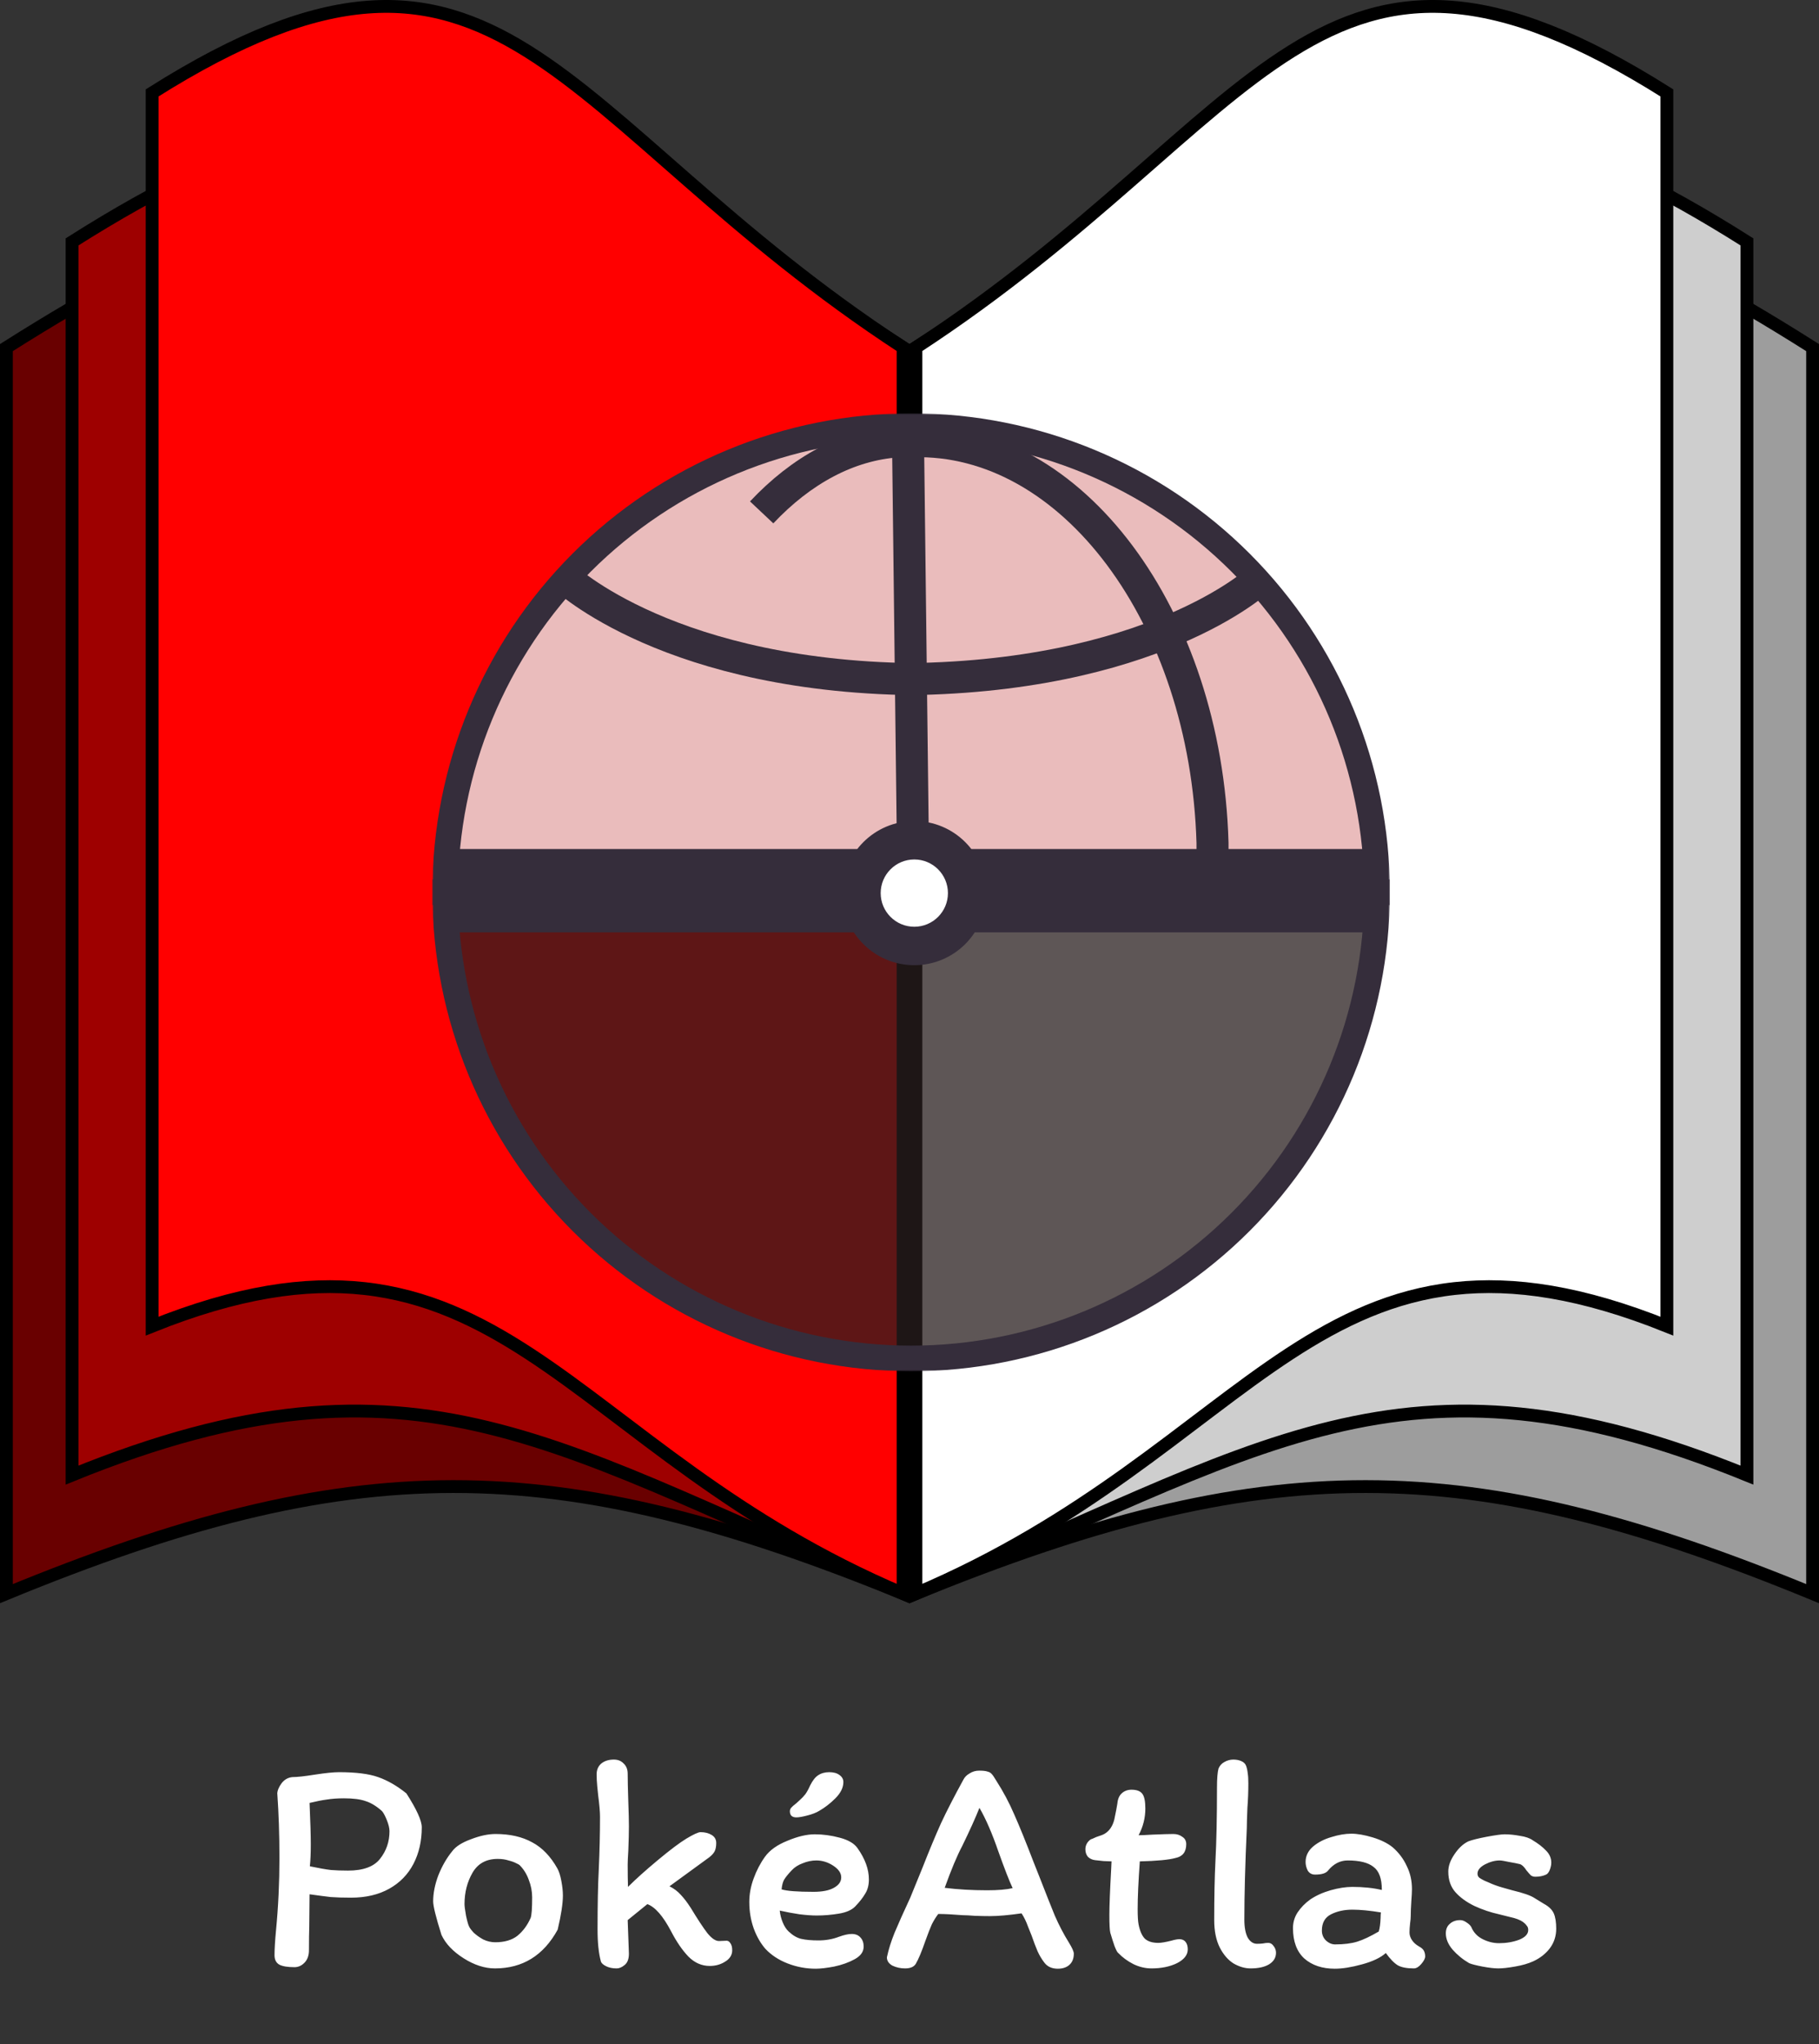 <svg width="568" height="638" viewBox="0 0 568 638" fill="none" xmlns="http://www.w3.org/2000/svg">
<rect x="0" y="0" width="568" height="638" fill="#333333" stroke="none"/>
<path d="M142.955 55.993C185.411 56.027 227.731 73.417 282 108.486V497.413C227.421 475.125 184.429 463.96 141.505 463.99C98.589 464.019 55.925 475.239 2 497.407V108.496C57.538 73.287 100.493 55.96 142.955 55.993Z" fill="#690000" stroke="black" stroke-width="4"/>
<path d="M22.5 75.499C77.878 40.445 115.578 31.369 152.782 39.449C171.572 43.529 190.364 52.011 211.364 63.965C232.144 75.794 254.956 90.943 282 108.482V497.401C255.326 486.328 232.74 475.866 212.057 466.941C190.715 457.732 171.471 450.197 152.226 445.545C114.237 436.364 76.458 438.466 22.5 460.413V75.499Z" fill="#9E0000" stroke="black" stroke-width="4"/>
<path d="M114.827 2.222C133.345 0.819 148.954 6.145 164.648 15.94C180.425 25.788 196.143 40.051 214.944 56.468C233.488 72.659 254.902 90.818 282 108.479V497.393C255.6 486.206 234.6 472.936 216.333 459.884C206.873 453.124 198.163 446.435 189.784 440.104C181.42 433.782 173.387 427.818 165.351 422.565C149.262 412.051 133.051 404.321 113.81 402.184C95.214 400.118 73.982 403.295 47.5 413.92V29C74.967 11.656 96.443 3.614 114.827 2.222Z" fill="#FF0000" stroke="black" stroke-width="4"/>
<path d="M425.045 55.993C382.589 56.027 340.269 73.417 286 108.486V497.413C340.579 475.125 383.571 463.96 426.495 463.99C469.411 464.019 512.075 475.239 566 497.407V108.496C510.462 73.287 467.507 55.96 425.045 55.993Z" fill="#9D9D9D" stroke="black" stroke-width="4"/>
<path d="M545.5 75.499C490.122 40.445 452.422 31.369 415.218 39.449C396.428 43.529 377.636 52.011 356.636 63.965C335.856 75.794 313.044 90.943 286 108.482V497.401C312.674 486.328 335.26 475.866 355.943 466.941C377.285 457.732 396.529 450.197 415.774 445.545C453.763 436.364 491.542 438.466 545.5 460.413V75.499Z" fill="#CECECE" stroke="black" stroke-width="4"/>
<path d="M453.173 2.222C434.655 0.819 419.046 6.145 403.352 15.94C387.575 25.788 371.857 40.051 353.056 56.468C334.512 72.659 313.098 90.818 286 108.479V497.393C312.4 486.206 333.4 472.936 351.667 459.884C361.127 453.124 369.837 446.435 378.216 440.104C386.58 433.782 394.613 427.818 402.649 422.565C418.738 412.051 434.949 404.321 454.19 402.184C472.786 400.118 494.018 403.295 520.5 413.92V29C493.033 11.656 471.557 3.614 453.173 2.222Z" fill="white" stroke="black" stroke-width="4"/>
<mask id="path-7-outside-1_6_98" maskUnits="userSpaceOnUse" x="135" y="129" width="299" height="154" fill="black">
<rect fill="white" x="135" y="129" width="299" height="154"/>
<path d="M430 278.5C430 239.911 414.671 202.903 387.384 175.616C360.097 148.329 323.089 133 284.5 133C245.911 133 208.903 148.329 181.616 175.616C154.329 202.902 139 239.911 139 278.5L284.5 278.5H430Z"/>
</mask>
<path d="M430 278.5C430 239.911 414.671 202.903 387.384 175.616C360.097 148.329 323.089 133 284.5 133C245.911 133 208.903 148.329 181.616 175.616C154.329 202.902 139 239.911 139 278.5L284.5 278.5H430Z" fill="#EABCBC"/>
<path d="M430 278.5C430 239.911 414.671 202.903 387.384 175.616C360.097 148.329 323.089 133 284.5 133C245.911 133 208.903 148.329 181.616 175.616C154.329 202.902 139 239.911 139 278.5L284.5 278.5H430Z" stroke="#352D3B" stroke-width="8" mask="url(#path-7-outside-1_6_98)"/>
<mask id="path-8-outside-2_6_98" maskUnits="userSpaceOnUse" x="135" y="274" width="299" height="154" fill="black">
<rect fill="white" x="135" y="274" width="299" height="154"/>
<path d="M430 278.5C430 317.089 414.671 354.097 387.384 381.384C360.097 408.671 323.089 424 284.5 424C245.911 424 208.903 408.671 181.616 381.384C154.329 354.098 139 317.089 139 278.5L284.5 278.5H430Z"/>
</mask>
<path d="M430 278.5C430 317.089 414.671 354.097 387.384 381.384C360.097 408.671 323.089 424 284.5 424C245.911 424 208.903 408.671 181.616 381.384C154.329 354.098 139 317.089 139 278.5L284.5 278.5H430Z" fill="#281E1E" fill-opacity="0.75"/>
<path d="M430 278.5C430 317.089 414.671 354.097 387.384 381.384C360.097 408.671 323.089 424 284.5 424C245.911 424 208.903 408.671 181.616 381.384C154.329 354.098 139 317.089 139 278.5L284.5 278.5H430Z" stroke="#352D3B" stroke-width="8" mask="url(#path-8-outside-2_6_98)"/>
<path d="M393 181C393 181 359.694 212 280 212" stroke="#352D3B" stroke-width="10"/>
<path d="M176 180C176 180 209.306 212 289 212" stroke="#352D3B" stroke-width="10"/>
<line x1="283.5" y1="134.196" x2="285" y2="259.199" stroke="#352D3B" stroke-width="10"/>
<path d="M284.975 137.724C334.66 136.294 376.585 192.399 378.618 263.037C378.524 296.103 381.799 274.168 332.114 275.598" stroke="#352D3B" stroke-width="10"/>
<path d="M280.414 137.685C264.82 138.738 250.197 146.78 237.839 159.927C250.181 146.83 264.796 138.801 280.412 137.752L280.414 137.685Z" fill="#352D3B" stroke="#352D3B" stroke-width="10"/>
<rect x="139.5" y="265.5" width="290" height="25" fill="#352D3B" stroke="#352D3B"/>
<circle cx="285.5" cy="278.759" r="22" fill="#352D3B" stroke="#352D3B"/>
<circle cx="285.5" cy="278.759" r="11" fill="white" stroke="#352D3B"/>
<path d="M109.624 592.304C107.128 592.304 105.016 592.24 103.288 592.112C101.624 591.92 99.416 591.632 96.664 591.248L96.568 601.328C96.504 603.056 96.472 605.52 96.472 608.72C96.472 610.384 95.992 611.696 95.032 612.656C94.136 613.552 93.112 614 91.96 614C89.848 614 88.28 613.744 87.256 613.232C86.232 612.656 85.72 611.664 85.72 610.256C85.72 608.4 85.88 605.776 86.2 602.384C86.904 595.088 87.256 587.6 87.256 579.92C87.256 572.752 87.032 566 86.584 559.664C86.648 558.768 87.096 557.744 87.928 556.592C88.824 555.44 89.944 554.8 91.288 554.672C92.76 554.672 95.096 554.416 98.296 553.904C101.624 553.392 104.152 553.136 105.88 553.136C111.128 553.136 115.192 553.648 118.072 554.672C121.016 555.696 123.96 557.392 126.904 559.76C130.104 564.752 131.704 568.272 131.704 570.32C131.704 574.608 130.84 578.416 129.112 581.744C127.384 585.072 124.856 587.664 121.528 589.52C118.2 591.376 114.232 592.304 109.624 592.304ZM107.416 561.296C105.368 561.296 103.576 561.424 102.04 561.68C100.568 561.872 98.776 562.224 96.664 562.736C96.92 568.624 97.048 572.912 97.048 575.6C97.048 578.352 96.952 580.656 96.76 582.512C99.512 583.088 101.688 583.472 103.288 583.664C104.888 583.792 106.68 583.856 108.664 583.856C113.4 583.856 116.728 582.64 118.648 580.208C120.632 577.712 121.624 574.832 121.624 571.568C121.624 570.608 121.336 569.424 120.76 568.016C120.184 566.608 119.672 565.68 119.224 565.232C117.496 563.696 115.8 562.672 114.136 562.16C112.536 561.584 110.296 561.296 107.416 561.296ZM174.042 583.184C174.554 584.08 174.97 585.392 175.29 587.12C175.61 588.784 175.77 590.288 175.77 591.632C175.77 594.128 175.226 597.68 174.138 602.288C169.722 610.352 163.194 614.384 154.554 614.384C151.354 614.384 148.09 613.328 144.762 611.216C141.434 609.104 139.13 606.672 137.85 603.92C136.122 598.416 135.258 594.928 135.258 593.456C135.258 590.896 135.802 588.176 136.89 585.296C138.042 582.416 139.482 579.92 141.21 577.808C142.298 576.336 144.25 575.088 147.066 574.064C149.882 572.976 152.442 572.432 154.746 572.432C159.226 572.432 163.034 573.296 166.17 575.024C169.306 576.688 171.93 579.408 174.042 583.184ZM165.69 598.64C166.01 597.808 166.17 595.664 166.17 592.208C166.17 590.352 165.818 588.528 165.114 586.736C164.474 584.944 163.514 583.408 162.234 582.128C162.106 582 161.754 581.808 161.178 581.552C160.602 581.232 159.802 580.944 158.778 580.688C157.818 580.368 156.698 580.208 155.418 580.208C151.834 580.208 149.21 581.648 147.546 584.528C145.882 587.408 145.049 590.672 145.049 594.32C145.049 594.96 145.21 596.176 145.53 597.968C145.914 599.76 146.234 600.88 146.49 601.328C146.682 601.776 147.162 602.416 147.93 603.248C148.762 604.016 149.754 604.72 150.906 605.36C152.122 605.936 153.37 606.224 154.65 606.224C157.53 606.224 159.834 605.552 161.562 604.208C163.29 602.8 164.666 600.944 165.69 598.64ZM192.543 614.384C191.263 614.384 190.175 614.16 189.279 613.712C188.383 613.264 187.839 612.784 187.647 612.272C186.943 609.712 186.591 606.352 186.591 602.192C186.591 594.512 186.719 588.272 186.975 583.472C187.231 577.776 187.359 572.304 187.359 567.056C187.359 565.52 187.167 563.28 186.783 560.336C186.719 559.824 186.623 558.896 186.495 557.552C186.367 556.208 186.303 554.96 186.303 553.808C186.303 552.4 186.783 551.28 187.743 550.448C188.767 549.616 190.079 549.2 191.679 549.2C192.959 549.2 193.983 549.616 194.751 550.448C195.583 551.216 195.999 552.272 195.999 553.616C195.999 555.664 196.063 558.544 196.191 562.256C196.319 565.712 196.383 568.304 196.383 570.032C196.383 571.952 196.319 574.512 196.191 577.712C196.063 579.632 195.999 581.04 195.999 581.936C195.999 584.752 196.031 587.088 196.095 588.944C198.463 586.576 201.567 583.792 205.406 580.592C209.247 577.392 212.223 575.152 214.335 573.872C216.575 572.528 218.047 571.856 218.751 571.856C220.095 571.856 221.247 572.144 222.207 572.72C223.167 573.296 223.647 574.128 223.647 575.216C223.647 576.304 223.487 577.168 223.167 577.808C222.847 578.448 222.271 579.088 221.439 579.728L209.055 588.752C210.463 589.456 211.647 590.352 212.607 591.44C213.631 592.528 214.655 593.872 215.679 595.472C217.855 599.056 219.583 601.68 220.863 603.344C222.207 605.008 223.423 605.84 224.511 605.84L226.911 605.744C227.359 605.744 227.743 606 228.062 606.512C228.447 607.024 228.639 607.76 228.639 608.72C228.639 610.192 227.903 611.376 226.431 612.272C225.023 613.168 223.423 613.616 221.631 613.616C219.135 613.616 216.927 612.656 215.007 610.736C213.087 608.752 211.263 606.096 209.535 602.768C207.039 598.032 204.575 595.216 202.143 594.32L195.999 599.312L196.383 609.776C196.383 611.44 195.935 612.624 195.039 613.328C194.207 614.032 193.375 614.384 192.543 614.384ZM258.936 553.136C260.28 553.136 261.336 553.424 262.104 554C262.936 554.576 263.352 555.312 263.352 556.208C263.352 557.936 262.52 559.632 260.856 561.296C259.256 562.896 257.56 564.208 255.768 565.232C254.808 565.808 253.56 566.288 252.024 566.672C250.552 567.056 249.432 567.248 248.664 567.248C247.32 567.248 246.648 566.608 246.648 565.328C246.648 564.944 246.776 564.592 247.032 564.272C247.288 563.952 247.832 563.472 248.664 562.832C248.92 562.576 249.304 562.224 249.816 561.776C250.392 561.264 250.936 560.688 251.448 560.048C251.96 559.344 252.472 558.416 252.984 557.264C253.752 555.728 254.584 554.672 255.48 554.096C256.44 553.456 257.592 553.136 258.936 553.136ZM233.976 593.648C233.976 591.216 234.424 588.784 235.32 586.352C236.216 583.856 237.4 581.584 238.872 579.536C240.344 577.488 242.68 575.824 245.88 574.544C249.08 573.2 251.928 572.528 254.424 572.528C256.984 572.528 259.576 572.88 262.2 573.584C264.888 574.288 266.744 575.376 267.768 576.848C270.136 580.176 271.32 583.44 271.32 586.64C271.32 588.368 270.936 589.84 270.168 591.056C269.464 592.272 268.44 593.584 267.096 594.992C266.008 596.144 264.28 596.912 261.912 597.296C259.608 597.68 257.304 597.872 255 597.872C253.528 597.872 251.736 597.744 249.624 597.488C247.512 597.168 245.464 596.784 243.48 596.336C243.608 597.616 243.928 598.864 244.44 600.08C244.952 601.296 245.56 602.224 246.264 602.864C247.544 604.08 248.856 604.848 250.2 605.168C251.608 605.488 253.4 605.648 255.576 605.648C257.88 605.648 260.024 605.264 262.008 604.496C263.608 603.92 264.92 603.632 265.944 603.632C267.16 603.632 268.088 604.016 268.728 604.784C269.368 605.488 269.688 606.416 269.688 607.568C269.688 609.168 268.76 610.48 266.904 611.504C265.048 612.528 262.904 613.296 260.472 613.808C258.104 614.256 256.184 614.48 254.712 614.48C251.704 614.48 248.792 613.936 245.976 612.848C243.16 611.76 240.824 610.224 238.968 608.24C237.432 606.448 236.216 604.304 235.32 601.808C234.424 599.248 233.976 596.528 233.976 593.648ZM254.904 580.688C253.496 580.688 252.088 580.976 250.68 581.552C249.272 582.064 248.12 582.8 247.224 583.76C246.072 584.976 245.272 585.968 244.824 586.736C244.44 587.44 244.184 588.432 244.056 589.712C245.656 590.224 248.984 590.48 254.04 590.48C256.792 590.48 258.904 590.064 260.376 589.232C261.912 588.4 262.68 587.312 262.68 585.968C262.68 584.624 261.848 583.408 260.184 582.32C258.52 581.232 256.76 580.688 254.904 580.688ZM326.094 612.56C325.262 611.472 324.558 610.288 323.982 609.008C323.406 607.664 322.798 606.064 322.158 604.208C322.03 603.888 321.646 602.928 321.006 601.328C320.43 599.728 319.758 598.352 318.99 597.2C314.958 597.776 311.662 598.064 309.102 598.064C307.694 598.064 306.126 598.032 304.398 597.968C302.734 597.84 301.486 597.776 300.654 597.776C297.454 597.52 294.894 597.392 292.974 597.392C292.206 598.416 291.534 599.504 290.958 600.656C290.446 601.808 289.774 603.536 288.942 605.84C287.79 609.168 286.798 611.536 285.966 612.944C285.39 613.904 284.27 614.384 282.606 614.384C281.198 614.384 279.886 614.096 278.67 613.52C277.518 612.88 276.942 612.016 276.942 610.928C277.454 608.496 278.254 605.936 279.342 603.248C280.494 600.496 282.126 596.848 284.238 592.304L288.078 582.896C290.19 577.52 292.11 572.912 293.838 569.072C295.63 565.232 297.966 560.688 300.846 555.44C301.23 554.672 301.87 554.032 302.766 553.52C303.662 552.944 304.654 552.656 305.742 552.656C306.958 552.656 307.822 552.752 308.334 552.944C308.91 553.072 309.358 553.328 309.678 553.712C309.998 554.032 310.478 554.736 311.118 555.824C313.294 559.216 315.15 562.704 316.686 566.288C318.286 569.872 320.302 574.832 322.734 581.168L324.75 586.256C326.542 590.864 328.078 594.736 329.358 597.872C330.702 600.944 332.174 603.76 333.774 606.32C334.798 607.984 335.31 609.136 335.31 609.776C335.31 611.312 334.83 612.496 333.87 613.328C332.974 614.096 331.79 614.48 330.318 614.48C328.462 614.48 327.054 613.84 326.094 612.56ZM316.206 589.328C315.182 587.152 313.71 583.376 311.79 578C309.806 572.24 307.822 567.664 305.838 564.272C304.622 567.344 302.83 571.312 300.462 576.176C298.862 579.184 297.038 583.536 294.99 589.232C299.086 589.744 303.502 590 308.238 590C311.63 590 314.286 589.776 316.206 589.328ZM341.901 580.592C341.005 580.464 340.269 580.112 339.693 579.536C339.181 578.896 338.925 578.128 338.925 577.232C338.925 576.08 339.373 575.12 340.269 574.352C340.461 574.16 340.781 574 341.229 573.872C341.677 573.68 342.029 573.52 342.285 573.392C343.693 572.944 344.589 572.592 344.973 572.336C346.445 571.44 347.437 569.968 347.949 567.92C348.461 565.488 348.781 563.824 348.909 562.928C349.037 561.52 349.485 560.464 350.253 559.76C351.085 558.992 352.109 558.608 353.325 558.608C354.925 558.608 356.045 559.024 356.685 559.856C357.325 560.688 357.645 562.224 357.645 564.464C357.645 567.408 356.941 570.192 355.533 572.816C356.429 572.816 357.901 572.752 359.949 572.624C363.021 572.496 365.165 572.432 366.381 572.432C367.469 572.432 368.397 572.72 369.165 573.296C369.997 573.808 370.413 574.576 370.413 575.6C370.413 578.032 369.293 579.472 367.053 579.92C365.005 580.496 361.293 580.848 355.917 580.976C355.469 587.248 355.245 592.208 355.245 595.856C355.245 598.096 355.341 599.696 355.533 600.656C355.917 602.64 356.557 604.112 357.453 605.072C358.413 605.968 359.821 606.416 361.677 606.416C362.573 606.416 363.917 606.192 365.709 605.744C366.797 605.424 367.661 605.264 368.301 605.264C369.133 605.264 369.773 605.552 370.221 606.128C370.669 606.704 370.893 607.472 370.893 608.432C370.893 610.16 369.773 611.6 367.533 612.752C365.293 613.84 362.637 614.384 359.565 614.384C357.645 614.384 355.757 613.936 353.901 613.04C352.045 612.08 350.477 610.928 349.197 609.584C348.941 609.456 348.557 608.752 348.045 607.472C347.597 606.192 347.149 604.784 346.701 603.248C346.509 602.48 346.413 600.624 346.413 597.68C346.413 594.864 346.605 590 346.989 583.088L347.085 580.976C346.637 580.976 345.805 580.944 344.589 580.88C343.373 580.752 342.477 580.656 341.901 580.592ZM388.559 599.12C388.559 601.552 388.911 603.44 389.615 604.784C390.383 606.064 391.343 606.704 392.495 606.704C393.135 606.704 393.743 606.672 394.319 606.608C394.895 606.48 395.471 606.416 396.047 606.416C396.687 606.416 397.231 606.736 397.679 607.376C398.191 608.016 398.447 608.72 398.447 609.488C398.447 611.024 397.711 612.24 396.239 613.136C394.831 613.968 392.911 614.384 390.479 614.384C388.751 614.384 386.991 613.872 385.199 612.848C383.471 611.76 382.031 610.096 380.879 607.856C379.727 605.552 379.151 602.704 379.151 599.312C379.151 592.016 379.279 585.84 379.535 580.784C379.855 574.768 380.015 567.184 380.015 558.032C380.015 555.152 380.175 553.136 380.495 551.984C380.879 551.088 381.487 550.416 382.319 549.968C383.215 549.456 384.143 549.2 385.103 549.2C386.063 549.2 386.895 549.36 387.599 549.68C388.367 550 388.879 550.512 389.135 551.216C389.391 551.984 389.551 552.752 389.615 553.52C389.743 554.224 389.807 555.248 389.807 556.592C389.807 559.216 389.711 561.744 389.519 564.176C389.391 567.12 389.327 569.264 389.327 570.608C388.815 581.872 388.559 591.376 388.559 599.12ZM441.474 614.384C439.298 614.384 437.634 614.064 436.482 613.424C435.33 612.72 434.082 611.44 432.738 609.584C431.074 611.056 428.578 612.24 425.25 613.136C421.986 614.032 419.17 614.48 416.802 614.48C412.898 614.48 409.73 613.424 407.298 611.312C404.93 609.136 403.746 605.968 403.746 601.808C403.746 600.016 404.226 598.384 405.186 596.912C406.21 595.376 407.522 594.032 409.122 592.88C410.914 591.664 413.026 590.704 415.458 590C417.954 589.296 420.226 588.944 422.274 588.944C425.73 588.944 428.802 589.264 431.49 589.904V589.808C431.49 586.352 430.626 583.984 428.898 582.704C427.234 581.36 424.546 580.688 420.834 580.688C418.466 580.688 416.418 581.744 414.69 583.856C414.05 584.688 412.706 585.104 410.658 585.104C409.634 585.104 408.866 584.688 408.354 583.856C407.906 582.96 407.682 582.064 407.682 581.168C407.682 579.312 408.45 577.712 409.986 576.368C411.586 575.024 413.506 574.032 415.746 573.392C417.986 572.688 420.066 572.336 421.986 572.336C423.842 572.336 426.05 572.72 428.61 573.488C431.17 574.256 433.25 575.28 434.85 576.56C436.77 578.224 438.242 580.176 439.266 582.416C440.354 584.592 440.898 586.992 440.898 589.616C440.898 590.448 440.834 591.696 440.706 593.36C440.578 595.28 440.514 596.848 440.514 598.064C440.514 598.64 440.45 599.376 440.322 600.272C440.194 601.424 440.13 602.384 440.13 603.152C440.13 603.984 440.386 604.784 440.898 605.552C441.41 606.32 442.114 606.96 443.01 607.472C443.842 607.92 444.386 608.4 444.642 608.912C444.898 609.424 445.026 610 445.026 610.64C445.026 611.28 444.61 612.08 443.778 613.04C443.01 613.936 442.242 614.384 441.474 614.384ZM422.274 596.048C419.778 596.048 417.57 596.528 415.65 597.488C413.73 598.448 412.77 600.144 412.77 602.576C412.77 603.792 413.186 604.816 414.018 605.648C414.914 606.48 415.874 606.896 416.898 606.896C419.65 606.896 421.954 606.608 423.81 606.032C425.666 605.456 427.906 604.4 430.53 602.864C430.85 601.84 431.042 600.4 431.106 598.544C431.106 597.84 431.138 597.296 431.202 596.912C427.746 596.336 424.77 596.048 422.274 596.048ZM479.124 592.4C479.636 592.72 480.628 593.328 482.1 594.224C483.636 595.056 484.66 596.048 485.172 597.2C485.684 598.352 485.94 599.952 485.94 602C485.94 604.304 485.268 606.352 483.924 608.144C482.58 609.872 480.852 611.216 478.74 612.176C477.204 612.88 475.316 613.424 473.076 613.808C470.9 614.192 469.172 614.384 467.892 614.384C466.612 614.384 464.948 614.192 462.9 613.808C460.916 613.424 459.54 613.072 458.772 612.752C456.788 611.6 455.06 610.192 453.588 608.528C452.18 606.864 451.476 605.168 451.476 603.44C451.476 602.16 451.892 601.168 452.724 600.464C453.556 599.696 454.644 599.312 455.988 599.312C456.628 599.312 457.3 599.568 458.004 600.08C458.708 600.528 459.188 601.008 459.444 601.52C460.148 603.184 461.332 604.432 462.996 605.264C464.66 606.096 466.356 606.512 468.084 606.512C470.324 606.512 472.404 606.16 474.324 605.456C476.244 604.688 477.204 603.664 477.204 602.384C477.204 601.808 477.044 601.36 476.724 601.04C476.468 600.656 476.084 600.272 475.572 599.888C474.676 599.248 473.332 598.736 471.54 598.352C469.748 597.904 468.596 597.616 468.084 597.488C465.46 596.912 462.9 596.048 460.404 594.896C457.908 593.68 455.924 592.24 454.452 590.576C452.98 588.912 452.244 586.768 452.244 584.144C452.244 582.416 452.884 580.624 454.164 578.768C455.444 576.848 456.884 575.504 458.484 574.736C459.636 574.288 461.556 573.808 464.244 573.296C466.996 572.784 468.852 572.528 469.812 572.528C471.284 572.528 472.884 572.688 474.612 573.008C476.34 573.264 477.652 573.712 478.548 574.352C480.276 575.376 481.684 576.464 482.772 577.616C483.86 578.704 484.404 579.952 484.404 581.36C484.404 582.064 484.244 582.832 483.924 583.664C483.604 584.432 483.22 584.912 482.772 585.104C481.812 585.552 480.692 585.776 479.412 585.776C478.836 585.776 478.356 585.616 477.972 585.296C477.652 584.976 477.204 584.464 476.628 583.76C475.924 582.672 475.252 582.032 474.612 581.84C473.844 581.648 472.724 581.424 471.252 581.168C469.78 580.848 468.788 580.688 468.276 580.688C466.804 580.688 465.268 581.104 463.668 581.936C462.132 582.768 461.364 583.728 461.364 584.816C461.364 585.392 461.588 585.84 462.036 586.16C462.548 586.48 463.06 586.768 463.572 587.024C464.148 587.28 464.532 587.44 464.724 587.504C466.068 588.144 467.54 588.688 469.14 589.136C470.804 589.584 471.828 589.872 472.212 590C475.668 590.832 477.972 591.632 479.124 592.4Z" fill="white"/>
</svg>
